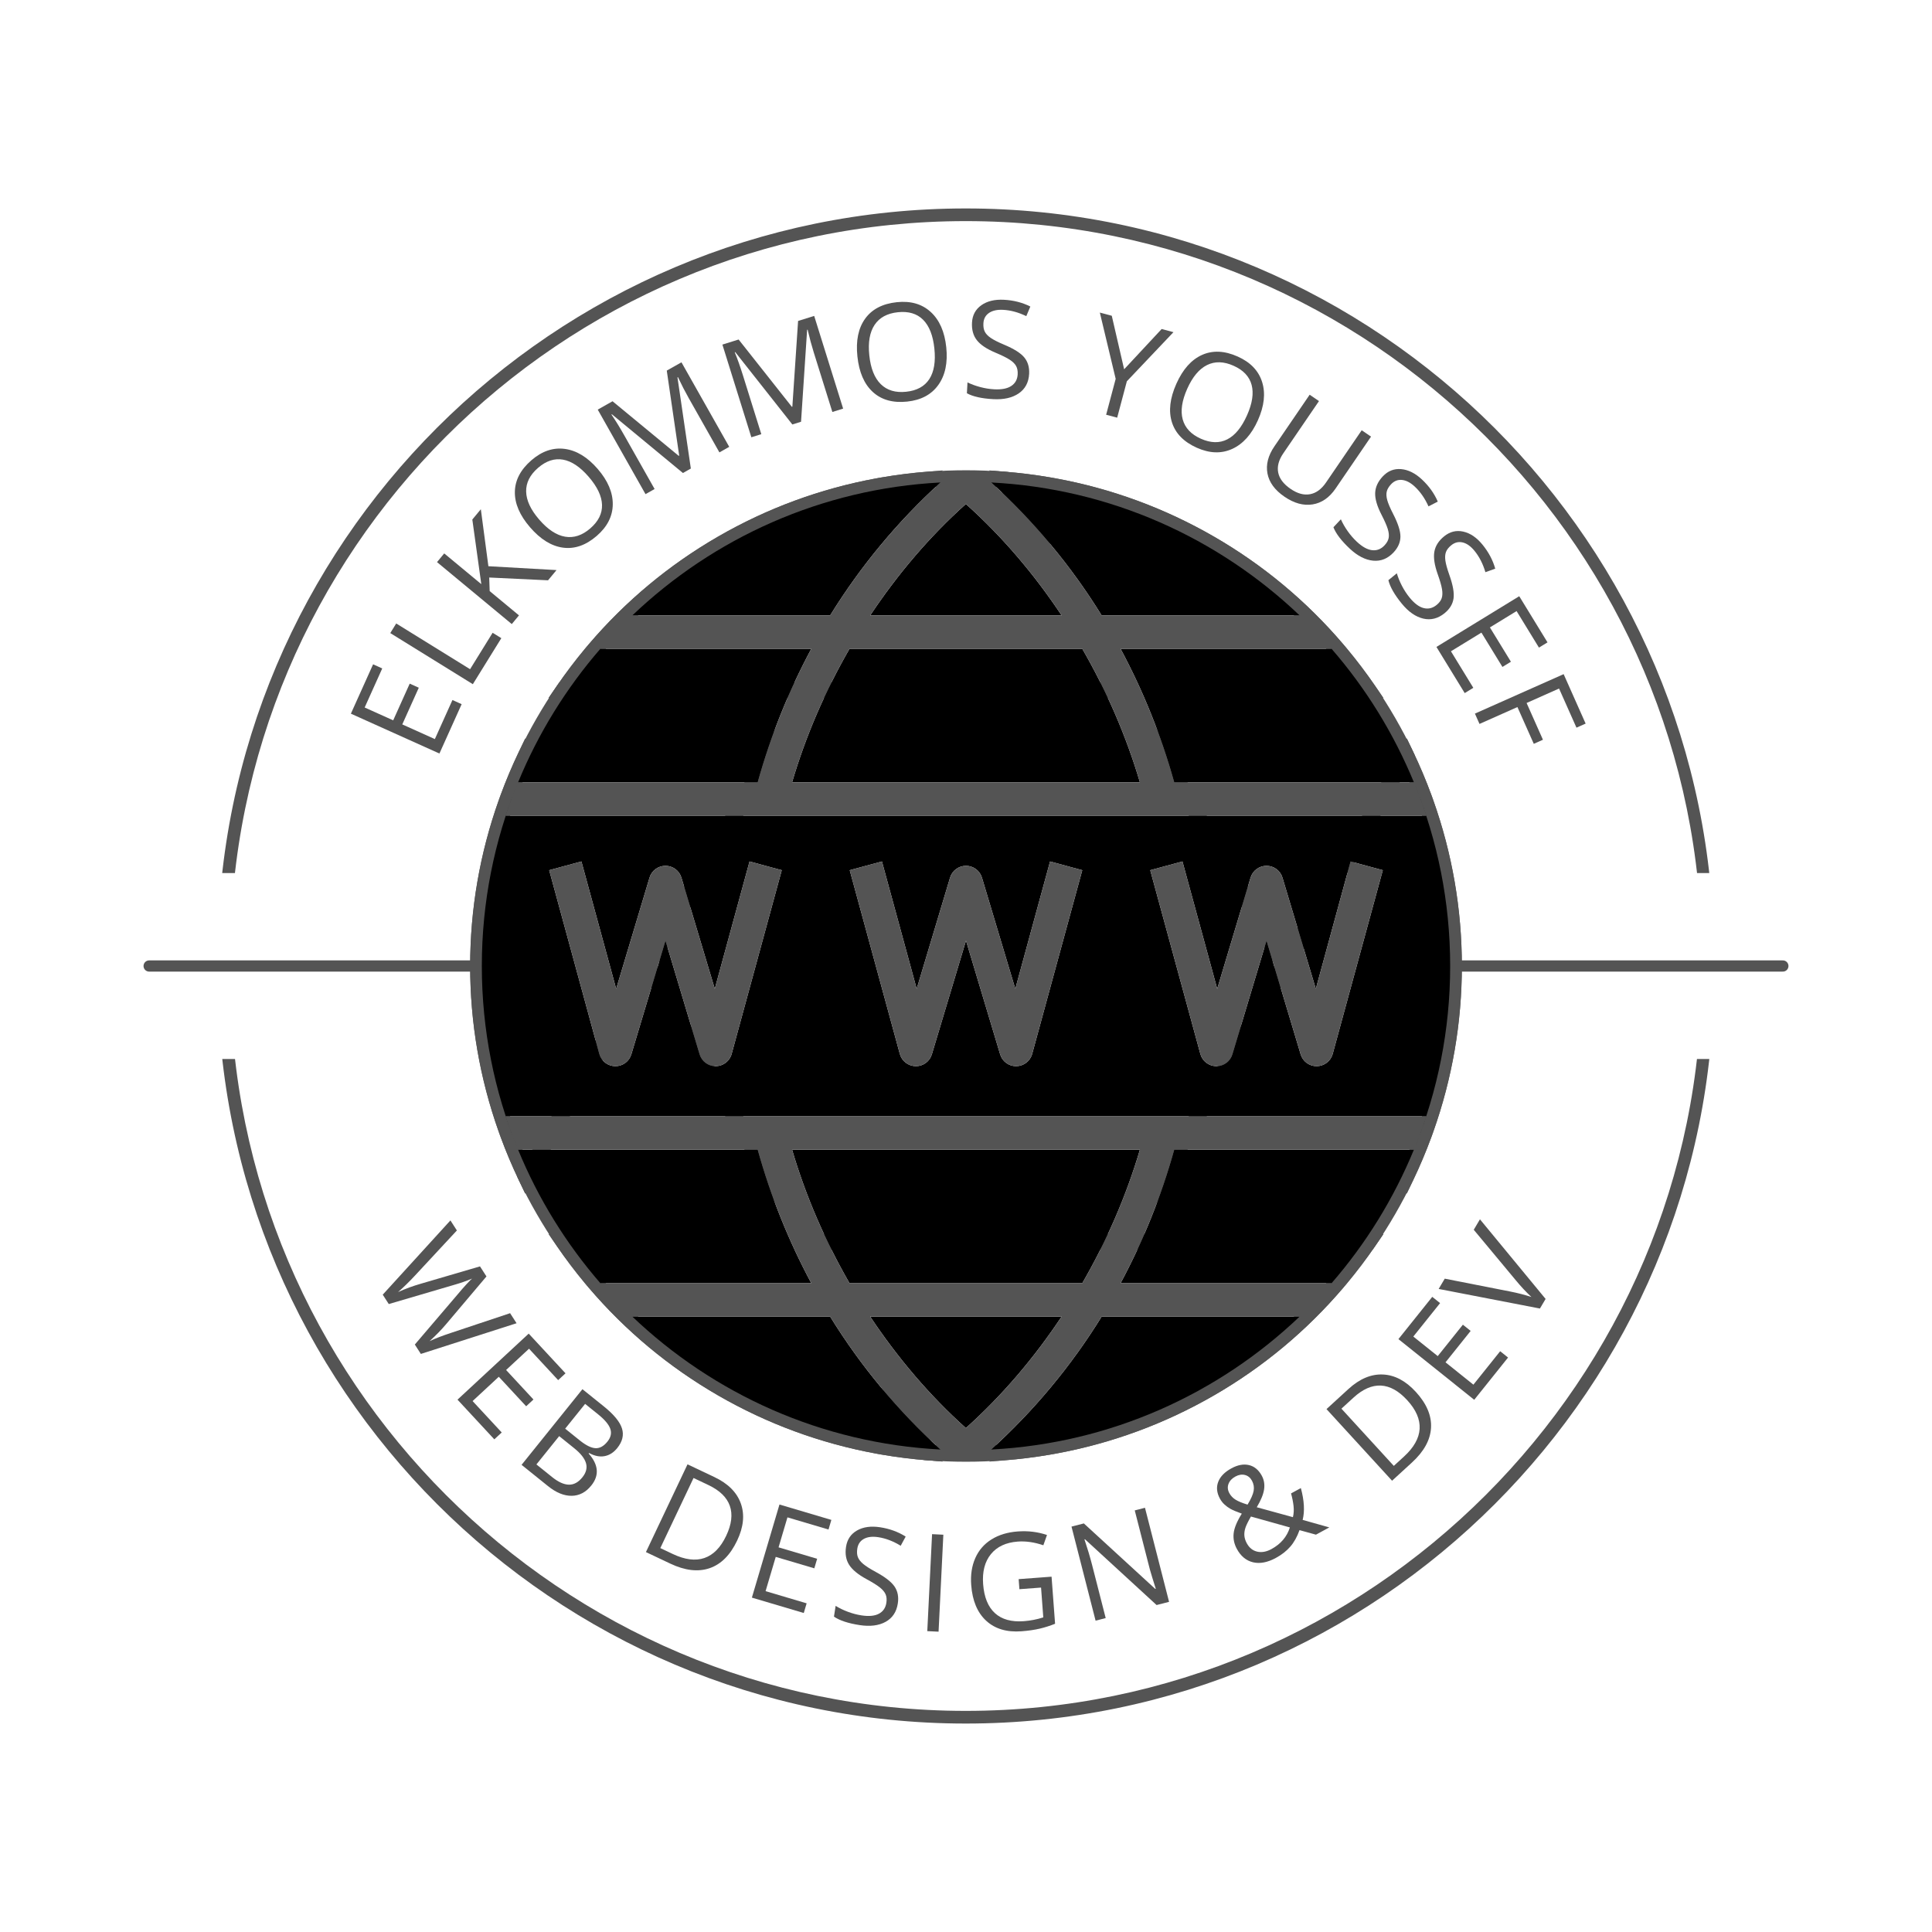 <svg xmlns="http://www.w3.org/2000/svg" xmlns:xlink="http://www.w3.org/1999/xlink" width="5000" zoomAndPan="magnify" viewBox="0 0 3750 3750" height="5000" preserveAspectRatio="xMidYMid meet" version="1.0"><defs><g/><clipPath id="145648525c"><path d="M 2753 1553 L 2837.445 1553 L 2837.445 1875.457 L 2753 1875.457 Z M 2753 1553 " clip-rule="nonzero"/></clipPath><clipPath id="a3103badfb"><path d="M 2753 1874.691 L 2837.445 1874.691 L 2837.445 2197 L 2753 2197 Z M 2753 1874.691 " clip-rule="nonzero"/></clipPath><clipPath id="8558a61f99"><path d="M 1920 2793.129 L 2038.504 2793.129 L 2038.504 2837 L 1920 2837 Z M 1920 2793.129 " clip-rule="nonzero"/></clipPath><clipPath id="17d4a75b57"><path d="M 2157.504 1433.02 L 2837.445 1433.02 L 2837.445 2426 L 2157.504 2426 Z M 2157.504 1433.02 " clip-rule="nonzero"/></clipPath><clipPath id="bef010b67c"><path d="M 1539 2395 L 2685.375 2395 L 2685.375 2837.234 L 1539 2837.234 Z M 1539 2395 " clip-rule="nonzero"/></clipPath><clipPath id="6f3505892e"><path d="M 912.375 1874 L 997 1874 L 997 2197 L 912.375 2197 Z M 912.375 1874 " clip-rule="nonzero"/></clipPath><clipPath id="16fd964c12"><path d="M 1711.258 2793.129 L 1830 2793.129 L 1830 2837 L 1711.258 2837 Z M 1711.258 2793.129 " clip-rule="nonzero"/></clipPath><clipPath id="18d18f290d"><path d="M 912.375 1553 L 997 1553 L 997 1876 L 912.375 1876 Z M 912.375 1553 " clip-rule="nonzero"/></clipPath><clipPath id="193fd40528"><path d="M 912.375 1324 L 1593 1324 L 1593 2317 L 912.375 2317 Z M 912.375 1324 " clip-rule="nonzero"/></clipPath><clipPath id="0a1288686b"><path d="M 1064 912.777 L 2211 912.777 L 2211 1355 L 1064 1355 Z M 1064 912.777 " clip-rule="nonzero"/></clipPath><clipPath id="5aef527138"><path d="M 422.305 2055.543 L 3327 2055.543 L 3327 3345.516 L 422.305 3345.516 Z M 422.305 2055.543 " clip-rule="nonzero"/></clipPath><clipPath id="dfd7f11d45"><path d="M 422.305 404.594 L 3327 404.594 L 3327 1694.594 L 422.305 1694.594 Z M 422.305 404.594 " clip-rule="nonzero"/></clipPath><clipPath id="d9b2cc6651"><path d="M 935.223 1523 L 2814.723 1523 L 2814.723 2227 L 935.223 2227 Z M 935.223 1523 " clip-rule="nonzero"/></clipPath><clipPath id="461ff445e3"><path d="M 981 2166 L 2769 2166 L 2769 2814.723 L 981 2814.723 Z M 981 2166 " clip-rule="nonzero"/></clipPath><clipPath id="b097c94ffc"><path d="M 981 935.223 L 2769 935.223 L 2769 1584 L 981 1584 Z M 981 935.223 " clip-rule="nonzero"/></clipPath></defs><path fill="#545454" d="M 2730.68 2316.73 L 2712.016 2284.449 L 2715.496 2277.18 C 2728.004 2251.105 2739.426 2224.168 2749.43 2197.121 L 2778.062 2207.676 C 2767.703 2235.871 2755.953 2263.766 2743.156 2290.586 L 2730.68 2316.73 " fill-opacity="1" fill-rule="nonzero"/><path fill="#545454" d="M 2780.871 2199.949 L 2752.148 2189.637 L 2752.527 2188.605 C 2752.586 2188.434 2752.645 2188.258 2752.715 2188.082 C 2752.883 2187.594 2753.055 2187.098 2753.23 2186.609 L 2781.992 2196.824 C 2781.809 2197.324 2781.625 2197.836 2781.441 2198.34 C 2781.246 2198.875 2781.062 2199.406 2780.871 2199.949 " fill-opacity="1" fill-rule="nonzero"/><g clip-path="url(#145648525c)"><path fill="#545454" d="M 2837.449 1875.02 L 2806.938 1875.02 C 2806.852 1768.711 2788.785 1663.859 2753.227 1563.387 C 2753.227 1563.375 2753.227 1563.375 2753.215 1563.363 L 2781.969 1553.148 C 2818.859 1656.715 2837.531 1765.004 2837.449 1875.02 " fill-opacity="1" fill-rule="nonzero"/></g><path fill="#545454" d="M 2591.215 1278.824 C 2590.316 1277.746 2589.418 1276.672 2588.523 1275.609 C 2587.695 1274.625 2586.871 1273.645 2586.039 1272.664 L 2609.332 1252.949 C 2610.18 1253.961 2611.035 1254.973 2611.891 1256 C 2612.82 1257.094 2613.75 1258.199 2614.672 1259.305 L 2591.215 1278.824 " fill-opacity="1" fill-rule="nonzero"/><path fill="#545454" d="M 2752.164 1560.426 C 2751.727 1559.223 2751.293 1558.008 2750.855 1556.805 C 2750.387 1555.484 2749.891 1554.168 2749.41 1552.852 L 2778.043 1542.293 C 2778.547 1543.66 2779.039 1545.012 2779.535 1546.375 C 2779.98 1547.625 2780.441 1548.875 2780.887 1550.121 L 2752.164 1560.426 " fill-opacity="1" fill-rule="nonzero"/><path fill="#545454" d="M 2584.008 1270.273 C 2514.781 1189.242 2433 1121.16 2340.965 1067.941 L 2356.227 1041.508 C 2451.531 1096.438 2535.988 1166.746 2607.23 1250.473 L 2584.008 1270.273 " fill-opacity="1" fill-rule="nonzero"/><path fill="#545454" d="M 2044.254 958.641 C 2043.73 958.551 2043.211 958.453 2042.684 958.363 C 2042.508 958.328 2042.332 958.289 2042.164 958.27 L 2041.121 958.082 L 2046.547 928.047 C 2047.078 928.145 2047.602 928.238 2048.129 928.34 C 2048.688 928.438 2049.234 928.539 2049.793 928.637 L 2044.254 958.641 " fill-opacity="1" fill-rule="nonzero"/><path fill="#545454" d="M 2033.254 956.676 C 2004.824 951.809 1975.789 948.234 1946.961 946.039 L 1938.938 945.426 L 1920.262 913.102 L 1949.18 915.371 C 1978.805 917.707 2008.828 921.484 2038.434 926.605 L 2033.254 956.676 " fill-opacity="1" fill-rule="nonzero"/><g clip-path="url(#a3103badfb)"><path fill="#545454" d="M 2781.969 2196.844 L 2753.227 2186.637 C 2788.785 2086.16 2806.852 1981.312 2806.938 1874.996 L 2837.449 1874.996 C 2837.531 1985.004 2818.859 2093.285 2781.969 2196.844 " fill-opacity="1" fill-rule="nonzero"/></g><g clip-path="url(#8558a61f99)"><path fill="#545454" d="M 1920.246 2836.898 L 1938.941 2804.586 L 1946.957 2803.969 C 1975.789 2801.77 2004.812 2798.195 2033.25 2793.328 L 2038.422 2823.395 C 2008.824 2828.52 1978.793 2832.305 1949.18 2834.633 L 1920.246 2836.898 " fill-opacity="1" fill-rule="nonzero"/></g><path fill="#545454" d="M 2753.23 1563.387 C 2753.043 1562.879 2752.863 1562.375 2752.691 1561.871 C 2752.633 1561.711 2752.562 1561.551 2752.516 1561.391 L 2752.148 1560.391 L 2780.879 1550.094 C 2781.062 1550.586 2781.234 1551.078 2781.406 1551.582 C 2781.602 1552.109 2781.785 1552.648 2781.98 1553.176 L 2753.23 1563.387 " fill-opacity="1" fill-rule="nonzero"/><path fill="#545454" d="M 2046.555 2821.965 L 2041.117 2791.938 L 2042.242 2791.73 C 2042.414 2791.699 2042.57 2791.68 2042.73 2791.648 C 2043.242 2791.559 2043.746 2791.457 2044.258 2791.367 L 2049.797 2821.375 C 2049.254 2821.473 2048.719 2821.574 2048.188 2821.672 C 2047.637 2821.762 2047.098 2821.863 2046.555 2821.965 " fill-opacity="1" fill-rule="nonzero"/><path fill="#545454" d="M 2749.418 1552.879 C 2739.414 1525.82 2728.004 1498.895 2715.496 1472.82 L 2712.004 1465.566 L 2730.68 1433.281 L 2743.156 1459.422 C 2755.953 1486.234 2767.691 1514.125 2778.051 1542.324 L 2749.418 1552.879 " fill-opacity="1" fill-rule="nonzero"/><path fill="#545454" d="M 2609.332 2497.051 L 2586.039 2477.336 C 2586.879 2476.336 2587.738 2475.336 2588.586 2474.328 C 2589.461 2473.281 2590.336 2472.23 2591.215 2471.18 L 2614.672 2490.699 C 2613.77 2491.781 2612.859 2492.855 2611.965 2493.934 C 2611.09 2494.98 2610.211 2496.016 2609.332 2497.051 " fill-opacity="1" fill-rule="nonzero"/><path fill="#545454" d="M 2356.219 2708.5 L 2340.953 2682.078 C 2432.996 2628.848 2514.766 2560.773 2584.004 2479.73 L 2607.219 2499.535 C 2535.973 2583.262 2451.535 2653.562 2356.219 2708.5 " fill-opacity="1" fill-rule="nonzero"/><path fill="#545454" d="M 2778.043 2207.707 L 2749.41 2197.152 C 2749.867 2195.91 2750.328 2194.668 2750.785 2193.422 C 2751.246 2192.148 2751.703 2190.883 2752.148 2189.609 L 2780.871 2199.922 C 2780.406 2201.223 2779.934 2202.539 2779.461 2203.844 C 2778.996 2205.133 2778.523 2206.422 2778.043 2207.707 " fill-opacity="1" fill-rule="nonzero"/><g clip-path="url(#17d4a75b57)"><path fill="#545454" d="M 2210.559 2395.148 L 2648.055 2395.148 C 2659.961 2377.426 2671.316 2359.203 2681.91 2340.859 C 2693.828 2320.215 2705.129 2298.797 2715.496 2277.18 C 2728.004 2251.105 2739.422 2224.168 2749.422 2197.121 C 2750.344 2194.648 2751.254 2192.148 2752.148 2189.637 C 2752.516 2188.609 2752.883 2187.605 2753.238 2186.609 C 2788.785 2086.16 2806.863 1981.312 2806.934 1874.996 C 2806.863 1768.695 2788.785 1663.84 2753.215 1563.352 C 2752.871 1562.383 2752.516 1561.402 2752.176 1560.422 C 2751.254 1557.871 2750.344 1555.359 2749.422 1552.844 C 2742.789 1534.906 2735.523 1517.016 2727.73 1499.371 Z M 2664.199 2425.66 L 2157.711 2425.66 L 2730.492 1433.559 L 2743 1459.621 C 2755.934 1486.547 2767.715 1514.355 2778.047 1542.297 C 2779.004 1544.918 2779.961 1547.516 2780.895 1550.113 C 2781.246 1551.105 2781.613 1552.133 2781.98 1553.148 L 2781.98 1553.172 C 2818.707 1656.93 2837.379 1765.203 2837.449 1874.996 C 2837.367 1984.805 2818.707 2093.07 2781.992 2196.812 C 2781.613 2197.875 2781.246 2198.914 2780.871 2199.949 C 2779.953 2202.504 2779.004 2205.094 2778.059 2207.676 C 2767.715 2235.645 2755.934 2263.457 2743 2290.383 C 2732.301 2312.695 2720.633 2334.809 2708.328 2356.117 C 2696.023 2377.426 2682.715 2398.59 2668.742 2419.02 L 2664.199 2425.66 " fill-opacity="1" fill-rule="nonzero"/></g><path fill="#545454" d="M 2049.762 2821.383 L 2044.223 2791.371 C 2149.02 2771.938 2248.871 2735.152 2340.98 2682.059 L 2356.242 2708.484 C 2261.016 2763.559 2157.895 2801.547 2049.762 2821.383 " fill-opacity="1" fill-rule="nonzero"/><path fill="#545454" d="M 2038.391 2823.406 L 2033.219 2793.332 C 2034.578 2793.098 2035.934 2792.859 2037.293 2792.625 C 2038.582 2792.395 2039.863 2792.164 2041.152 2791.93 L 2046.582 2821.953 C 2045.25 2822.199 2043.914 2822.434 2042.578 2822.672 C 2041.184 2822.922 2039.785 2823.168 2038.391 2823.406 " fill-opacity="1" fill-rule="nonzero"/><path fill="#545454" d="M 1142.832 2499.555 C 1142.441 2499.105 1142.055 2498.648 1141.668 2498.191 C 1141.34 2497.805 1141.012 2497.422 1140.684 2497.031 L 1163.969 2477.312 L 1163.988 2477.336 C 1163.992 2477.336 1163.996 2477.344 1164 2477.344 L 1164.652 2478.113 C 1164.746 2478.23 1164.84 2478.332 1164.93 2478.449 C 1165.305 2478.887 1165.672 2479.32 1166.047 2479.754 L 1142.832 2499.555 " fill-opacity="1" fill-rule="nonzero"/><path fill="#545454" d="M 1711.648 2823.406 C 1710.293 2823.176 1708.953 2822.938 1707.602 2822.703 C 1706.215 2822.457 1704.824 2822.207 1703.43 2821.953 L 1708.871 2791.93 C 1710.203 2792.176 1711.547 2792.41 1712.891 2792.648 C 1714.199 2792.883 1715.504 2793.105 1716.816 2793.332 L 1711.648 2823.406 " fill-opacity="1" fill-rule="nonzero"/><path fill="#545454" d="M 1135.391 2490.723 C 1116.152 2467.652 1097.867 2443.535 1081.035 2419.043 L 1064.617 2395.152 L 1101.938 2395.152 L 1106.48 2401.793 C 1122.801 2425.664 1140.418 2449.012 1158.844 2471.211 L 1135.391 2490.723 " fill-opacity="1" fill-rule="nonzero"/><path fill="#545454" d="M 1700.277 2821.383 C 1592.137 2801.547 1489.016 2763.559 1393.781 2708.484 L 1409.039 2682.059 C 1501.16 2735.152 1601.004 2771.938 1705.809 2791.371 L 1700.277 2821.383 " fill-opacity="1" fill-rule="nonzero"/><path fill="#545454" d="M 2614.633 2490.723 L 2591.188 2471.211 C 2609.609 2449.02 2627.23 2425.664 2643.555 2401.797 L 2648.102 2395.152 L 2685.406 2395.152 L 2668.992 2419.043 C 2652.16 2443.535 2633.875 2467.656 2614.633 2490.723 " fill-opacity="1" fill-rule="nonzero"/><path fill="#545454" d="M 2607.203 2499.551 L 2583.977 2479.762 C 2584.312 2479.375 2584.633 2478.992 2584.957 2478.609 C 2585.094 2478.449 2585.227 2478.289 2585.363 2478.137 L 2586.062 2477.316 L 2609.348 2497.031 C 2608.973 2497.465 2608.598 2497.906 2608.223 2498.352 C 2607.891 2498.746 2607.547 2499.152 2607.203 2499.551 " fill-opacity="1" fill-rule="nonzero"/><g clip-path="url(#bef010b67c)"><path fill="#545454" d="M 1811.078 2804.547 C 1832.367 2805.988 1853.836 2806.723 1875.02 2806.723 C 1898.852 2806.723 1923.055 2805.797 1946.961 2803.969 C 1975.789 2801.77 2004.809 2798.195 2033.254 2793.324 C 2035.855 2792.875 2038.496 2792.418 2041.129 2791.938 C 2042.195 2791.75 2043.215 2791.559 2044.258 2791.367 C 2149.02 2771.938 2248.863 2735.152 2340.992 2682.059 C 2432.996 2628.848 2514.77 2560.773 2584.004 2479.73 C 2584.668 2478.953 2585.352 2478.152 2586.039 2477.34 C 2587.777 2475.277 2589.496 2473.23 2591.203 2471.18 C 2603.426 2456.465 2615.301 2441.223 2626.676 2425.664 L 1592.328 2425.664 Z M 1875.02 2837.234 C 1850.41 2837.234 1825.418 2836.281 1800.75 2834.398 L 1792.727 2833.777 L 1539.48 2395.148 L 2685.059 2395.148 L 2668.734 2419.02 C 2651.883 2443.664 2633.688 2467.785 2614.672 2490.699 C 2612.875 2492.844 2611.113 2494.957 2609.316 2497.055 C 2608.633 2497.863 2607.938 2498.695 2607.234 2499.527 C 2535.711 2583.23 2451.285 2653.523 2356.246 2708.484 C 2261.102 2763.324 2158.004 2801.297 2049.785 2821.375 C 2048.684 2821.574 2047.621 2821.773 2046.555 2821.965 C 2043.859 2822.453 2041.148 2822.93 2038.418 2823.395 C 2009.027 2828.422 1979.043 2832.125 1949.281 2834.398 C 1924.609 2836.281 1899.617 2837.234 1875.02 2837.234 " fill-opacity="1" fill-rule="nonzero"/></g><path fill="#545454" d="M 996.797 1563.41 L 968.047 1553.188 C 968.234 1552.652 968.426 1552.125 968.617 1551.586 C 968.797 1551.082 968.98 1550.574 969.16 1550.07 L 997.883 1560.375 L 997.512 1561.41 C 997.457 1561.551 997.406 1561.703 997.352 1561.855 C 997.164 1562.375 996.984 1562.887 996.797 1563.41 " fill-opacity="1" fill-rule="nonzero"/><path fill="#545454" d="M 1000.602 1552.875 L 971.973 1542.324 C 982.336 1514.125 994.078 1486.234 1006.875 1459.414 L 1019.359 1433.254 L 1038.02 1465.562 L 1034.535 1472.824 C 1022.023 1498.887 1010.609 1525.82 1000.602 1552.875 " fill-opacity="1" fill-rule="nonzero"/><path fill="#545454" d="M 1140.703 2497.055 C 1139.816 2496.008 1138.934 2494.957 1138.055 2493.91 C 1137.156 2492.844 1136.262 2491.773 1135.367 2490.699 L 1158.824 2471.188 C 1159.691 2472.227 1160.559 2473.262 1161.434 2474.301 C 1162.281 2475.316 1163.137 2476.328 1163.988 2477.336 L 1140.703 2497.055 " fill-opacity="1" fill-rule="nonzero"/><path fill="#545454" d="M 1703.461 2821.965 C 1702.926 2821.863 1702.391 2821.762 1701.859 2821.672 C 1701.324 2821.574 1700.781 2821.473 1700.238 2821.375 L 1705.785 2791.371 C 1705.793 2791.371 1705.805 2791.371 1705.809 2791.371 C 1705.816 2791.371 1705.816 2791.371 1705.816 2791.371 C 1706.32 2791.465 1706.824 2791.559 1707.328 2791.656 C 1707.512 2791.688 1707.703 2791.715 1707.883 2791.754 L 1708.898 2791.938 L 1703.461 2821.965 " fill-opacity="1" fill-rule="nonzero"/><g clip-path="url(#6f3505892e)"><path fill="#545454" d="M 968.059 2196.863 C 968.055 2196.848 968.051 2196.848 968.051 2196.832 C 931.164 2093.281 912.504 1984.988 912.586 1874.992 L 943.098 1874.992 C 943.176 1981.312 961.246 2086.168 996.812 2186.648 L 968.059 2196.863 " fill-opacity="1" fill-rule="nonzero"/></g><path fill="#545454" d="M 971.988 2207.719 C 971.508 2206.414 971.027 2205.102 970.551 2203.797 C 970.078 2202.492 969.609 2201.195 969.145 2199.891 L 997.863 2189.586 C 997.863 2189.602 997.871 2189.605 997.875 2189.617 C 998.32 2190.859 998.77 2192.102 999.223 2193.348 C 999.684 2194.617 1000.152 2195.895 1000.617 2197.16 L 971.988 2207.719 " fill-opacity="1" fill-rule="nonzero"/><path fill="#545454" d="M 1393.805 2708.492 C 1298.496 2653.562 1214.051 2583.262 1142.809 2499.535 L 1166.027 2479.738 C 1235.254 2560.766 1317.012 2628.84 1409.039 2682.059 C 1409.047 2682.059 1409.055 2682.07 1409.059 2682.07 L 1393.805 2708.492 " fill-opacity="1" fill-rule="nonzero"/><g clip-path="url(#16fd964c12)"><path fill="#545454" d="M 1829.781 2836.898 L 1800.859 2834.633 C 1771.234 2832.305 1741.211 2828.52 1711.613 2823.406 L 1716.785 2793.328 C 1745.215 2798.195 1774.242 2801.77 1803.07 2803.969 L 1811.094 2804.586 L 1829.781 2836.898 " fill-opacity="1" fill-rule="nonzero"/></g><path fill="#545454" d="M 1038.039 2284.406 C 1047.434 2303.559 1057.535 2322.523 1068.125 2340.859 C 1080.039 2361.504 1092.941 2381.996 1106.48 2401.793 C 1122.801 2425.664 1140.418 2449.012 1158.844 2471.211 C 1160.535 2473.23 1162.246 2475.277 1163.973 2477.312 C 1164.672 2478.145 1165.359 2478.953 1166.047 2479.754 C 1235.258 2560.773 1317.027 2628.848 1409.059 2682.07 C 1501.16 2735.152 1601.004 2771.938 1705.809 2791.371 C 1706.816 2791.559 1707.84 2791.75 1708.871 2791.93 C 1711.539 2792.418 1714.176 2792.875 1716.816 2793.332 C 1735.668 2796.559 1754.797 2799.223 1773.961 2801.289 L 1256.789 1905.52 Z M 1829.578 2836.594 L 1800.75 2834.398 C 1770.984 2832.125 1741.008 2828.422 1711.648 2823.406 C 1708.883 2822.93 1706.16 2822.453 1703.43 2821.953 C 1702.398 2821.773 1701.332 2821.574 1700.273 2821.383 C 1592.031 2801.305 1488.926 2763.324 1393.805 2708.492 C 1298.746 2653.523 1214.316 2583.23 1142.832 2499.555 C 1142.102 2498.703 1141.395 2497.871 1140.684 2497.031 C 1138.922 2494.949 1137.152 2492.836 1135.391 2490.723 C 1116.34 2467.785 1098.145 2443.664 1081.293 2419.02 C 1067.324 2398.59 1054 2377.422 1041.699 2356.117 C 1029.398 2334.805 1017.73 2312.688 1007.027 2290.387 L 1003.543 2283.129 L 1256.789 1844.492 L 1829.578 2836.594 " fill-opacity="1" fill-rule="nonzero"/><path fill="#545454" d="M 1019.359 2316.758 L 1006.875 2290.59 C 994.082 2263.785 982.348 2235.902 971.988 2207.719 C 971.984 2207.703 971.98 2207.695 971.977 2207.688 L 1000.605 2197.129 C 1010.613 2224.188 1022.027 2251.113 1034.535 2277.18 L 1038.02 2284.441 L 1019.359 2316.758 " fill-opacity="1" fill-rule="nonzero"/><path fill="#545454" d="M 1166.023 1270.285 L 1142.805 1250.484 C 1214.047 1166.758 1298.5 1096.449 1393.812 1041.508 L 1409.066 1067.941 C 1409.062 1067.941 1409.055 1067.941 1409.047 1067.949 C 1317.016 1121.172 1235.254 1189.242 1166.023 1270.285 " fill-opacity="1" fill-rule="nonzero"/><path fill="#545454" d="M 969.156 2199.922 C 968.977 2199.434 968.801 2198.938 968.625 2198.441 C 968.43 2197.906 968.238 2197.375 968.051 2196.832 L 996.801 2186.625 C 996.984 2187.129 997.164 2187.641 997.348 2188.152 C 997.398 2188.305 997.457 2188.457 997.512 2188.609 L 997.875 2189.617 L 969.156 2199.922 " fill-opacity="1" fill-rule="nonzero"/><path fill="#545454" d="M 1705.77 958.641 L 1700.23 928.637 C 1700.797 928.539 1701.355 928.438 1701.91 928.332 C 1702.438 928.238 1702.953 928.145 1703.48 928.047 L 1708.906 958.082 L 1707.875 958.258 C 1707.707 958.289 1707.539 958.328 1707.371 958.352 C 1706.836 958.453 1706.305 958.551 1705.77 958.641 " fill-opacity="1" fill-rule="nonzero"/><path fill="#545454" d="M 997.871 1560.395 L 969.152 1550.094 C 969.609 1548.812 970.074 1547.535 970.535 1546.262 C 971.016 1544.938 971.496 1543.617 971.984 1542.301 L 1000.617 1552.859 C 1000.145 1554.137 999.676 1555.414 999.207 1556.695 C 998.762 1557.934 998.316 1559.164 997.871 1560.395 " fill-opacity="1" fill-rule="nonzero"/><path fill="#545454" d="M 1158.82 1278.832 L 1135.367 1259.316 C 1136.289 1258.207 1137.215 1257.098 1138.145 1255.988 C 1139 1254.98 1139.855 1253.961 1140.711 1252.949 L 1164 1272.66 C 1163.172 1273.641 1162.352 1274.613 1161.527 1275.598 C 1160.621 1276.676 1159.723 1277.754 1158.82 1278.832 " fill-opacity="1" fill-rule="nonzero"/><path fill="#545454" d="M 1716.781 956.676 L 1711.602 926.605 C 1741.207 921.484 1771.23 917.707 1800.859 915.371 L 1829.77 913.102 L 1811.098 945.426 L 1803.07 946.039 C 1774.242 948.234 1745.211 951.809 1716.781 956.676 " fill-opacity="1" fill-rule="nonzero"/><g clip-path="url(#18d18f290d)"><path fill="#545454" d="M 943.098 1875.02 L 912.586 1875.02 C 912.504 1765.016 931.164 1656.727 968.051 1553.168 L 996.809 1563.375 C 996.805 1563.387 996.801 1563.391 996.797 1563.41 C 961.242 1663.871 943.176 1768.707 943.098 1875.02 " fill-opacity="1" fill-rule="nonzero"/></g><g clip-path="url(#193fd40528)"><path fill="#545454" d="M 1101.977 1354.852 C 1090.082 1372.57 1078.715 1390.801 1068.129 1409.141 C 1056.207 1429.793 1044.906 1451.215 1034.535 1472.82 C 1022.023 1498.895 1010.609 1525.828 1000.602 1552.883 C 999.695 1555.352 998.781 1557.859 997.883 1560.363 C 997.512 1561.395 997.152 1562.395 996.797 1563.398 C 961.246 1663.844 943.176 1768.695 943.098 1875.008 C 943.176 1981.309 961.246 2086.168 996.812 2186.645 C 997.152 2187.605 997.508 2188.598 997.863 2189.582 C 998.777 2192.129 999.695 2194.648 1000.617 2197.156 C 1007.254 2215.098 1014.512 2232.996 1022.305 2250.633 L 1539.48 1354.852 Z M 1019.535 2316.445 L 1007.027 2290.383 C 994.109 2263.461 982.32 2235.648 971.988 2207.715 C 971.023 2205.09 970.074 2202.492 969.145 2199.887 C 968.785 2198.898 968.422 2197.883 968.059 2196.859 C 931.328 2093.078 912.664 1984.801 912.586 1875.008 C 912.664 1765.199 931.324 1656.93 968.043 1553.191 C 968.422 1552.121 968.793 1551.094 969.16 1550.062 C 970.078 1547.5 971.027 1544.91 971.973 1542.332 C 982.32 1514.355 994.109 1486.539 1007.027 1459.625 C 1017.73 1437.32 1029.398 1415.203 1041.699 1393.891 C 1054.004 1372.57 1067.328 1351.41 1081.293 1330.992 L 1085.836 1324.344 L 1592.332 1324.344 L 1019.535 2316.445 " fill-opacity="1" fill-rule="nonzero"/></g><path fill="#545454" d="M 2340.992 1067.949 C 2248.863 1014.859 2149.027 978.082 2044.223 958.645 L 2049.762 928.633 C 2157.895 948.469 2261.016 986.457 2356.234 1041.52 L 2340.992 1067.949 " fill-opacity="1" fill-rule="nonzero"/><path fill="#545454" d="M 2685.406 1354.859 L 2648.102 1354.859 L 2643.555 1348.215 C 2627.23 1324.344 2609.609 1300.992 2591.188 1278.805 L 2614.633 1259.293 C 2633.875 1282.359 2652.16 1306.473 2668.992 1330.965 L 2685.406 1354.859 " fill-opacity="1" fill-rule="nonzero"/><path fill="#545454" d="M 2586.062 1272.695 L 2585.32 1271.816 C 2585.176 1271.664 2585.039 1271.496 2584.906 1271.34 C 2584.605 1270.977 2584.293 1270.613 2583.977 1270.246 L 2607.203 1250.461 C 2607.535 1250.836 2607.848 1251.219 2608.172 1251.594 C 2608.566 1252.062 2608.961 1252.52 2609.348 1252.977 L 2586.062 1272.695 " fill-opacity="1" fill-rule="nonzero"/><path fill="#545454" d="M 1101.934 1354.867 L 1064.621 1354.867 L 1081.035 1330.965 C 1097.863 1306.473 1116.148 1282.359 1135.387 1259.293 L 1158.84 1278.805 C 1140.414 1301.004 1122.797 1324.355 1106.48 1348.215 L 1101.934 1354.867 " fill-opacity="1" fill-rule="nonzero"/><path fill="#545454" d="M 1163.977 1272.699 L 1140.695 1252.973 C 1141.059 1252.535 1141.426 1252.105 1141.789 1251.68 C 1142.137 1251.27 1142.48 1250.863 1142.824 1250.461 L 1166.039 1270.262 C 1165.707 1270.652 1165.375 1271.039 1165.043 1271.441 C 1164.926 1271.578 1164.805 1271.715 1164.691 1271.848 L 1163.977 1272.699 " fill-opacity="1" fill-rule="nonzero"/><path fill="#545454" d="M 1409.047 1067.949 L 1393.793 1041.52 C 1489.023 986.457 1592.133 948.469 1700.262 928.633 L 1705.801 958.645 C 1601.004 978.082 1501.16 1014.859 1409.047 1067.949 " fill-opacity="1" fill-rule="nonzero"/><path fill="#545454" d="M 2041.145 958.078 C 2039.855 957.848 2038.566 957.609 2037.277 957.387 C 2035.926 957.145 2034.57 956.906 2033.219 956.672 L 2038.391 926.605 C 2039.777 926.844 2041.168 927.086 2042.547 927.332 C 2043.891 927.57 2045.234 927.801 2046.582 928.047 L 2041.145 958.078 " fill-opacity="1" fill-rule="nonzero"/><path fill="#545454" d="M 1708.883 958.078 L 1703.453 928.047 C 1704.762 927.812 1706.082 927.582 1707.402 927.344 C 1708.809 927.098 1710.219 926.855 1711.637 926.605 L 1716.809 956.672 C 1715.438 956.918 1714.062 957.152 1712.691 957.398 C 1711.422 957.621 1710.152 957.848 1708.883 958.078 " fill-opacity="1" fill-rule="nonzero"/><path fill="#545454" d="M 1976.066 948.727 L 2493.246 1844.492 L 2711.992 1465.609 C 2702.598 1446.441 2692.496 1427.488 2681.91 1409.148 C 2669.984 1388.504 2657.086 1368.004 2643.551 1348.223 C 2627.227 1324.344 2609.605 1300.988 2591.18 1278.801 C 2589.492 1276.781 2587.785 1274.727 2586.059 1272.699 C 2585.352 1271.859 2584.668 1271.055 2583.98 1270.254 C 2514.77 1189.238 2433.004 1121.164 2340.965 1067.934 C 2248.871 1014.859 2149.035 978.082 2044.227 958.641 C 2043.219 958.453 2042.191 958.262 2041.152 958.074 C 2038.492 957.59 2035.852 957.133 2033.219 956.672 C 2014.371 953.449 1995.238 950.793 1976.066 948.727 Z M 2493.246 1905.52 L 1920.449 913.414 L 1949.281 915.609 C 1979.051 917.887 2009.039 921.582 2038.391 926.609 C 2041.145 927.082 2043.871 927.555 2046.582 928.047 C 2047.621 928.238 2048.691 928.438 2049.766 928.625 C 2158.004 948.703 2261.102 986.684 2356.219 1041.508 C 2451.285 1096.484 2535.723 1166.781 2607.195 1250.461 C 2607.941 1251.312 2608.648 1252.148 2609.344 1252.984 C 2611.102 1255.051 2612.875 1257.164 2614.645 1259.289 C 2633.684 1282.219 2651.883 1306.344 2668.734 1330.992 C 2682.711 1351.418 2696.023 1372.582 2708.332 1393.883 C 2720.633 1415.203 2732.293 1437.32 2743 1459.625 L 2746.492 1466.887 L 2493.246 1905.52 " fill-opacity="1" fill-rule="nonzero"/><g clip-path="url(#0a1288686b)"><path fill="#545454" d="M 1123.359 1324.352 L 2157.707 1324.352 L 1938.949 945.461 C 1917.66 944.02 1896.195 943.289 1875.02 943.289 C 1851.18 943.289 1826.977 944.211 1803.07 946.039 C 1774.242 948.238 1745.211 951.824 1716.781 956.68 C 1714.176 957.137 1711.547 957.598 1708.914 958.07 C 1707.844 958.262 1706.809 958.449 1705.77 958.637 C 1601.004 978.082 1501.16 1014.859 1409.047 1067.941 C 1317.031 1121.164 1235.258 1189.238 1166.023 1270.277 C 1165.359 1271.059 1164.68 1271.859 1164 1272.664 C 1162.25 1274.73 1160.535 1276.781 1158.82 1278.84 C 1146.602 1293.551 1134.73 1308.793 1123.359 1324.352 Z M 2210.555 1354.859 L 1064.973 1354.859 L 1081.293 1331 C 1098.145 1306.348 1116.336 1282.238 1135.367 1259.309 C 1137.156 1257.172 1138.926 1255.047 1140.711 1252.949 C 1141.395 1252.145 1142.102 1251.305 1142.805 1250.48 C 1214.312 1166.785 1298.75 1096.488 1393.793 1041.52 C 1488.934 986.688 1592.031 948.707 1700.238 928.637 C 1701.34 928.438 1702.41 928.238 1703.48 928.047 C 1706.168 927.562 1708.883 927.078 1711.598 926.605 C 1740.996 921.59 1770.977 917.895 1800.75 915.613 C 1825.418 913.738 1850.406 912.781 1875.02 912.781 C 1899.617 912.781 1924.605 913.738 1949.281 915.613 L 1957.305 916.227 L 2210.555 1354.859 " fill-opacity="1" fill-rule="nonzero"/></g><g clip-path="url(#5aef527138)"><path fill="#545454" d="M 1874.504 3345.398 C 1074.172 3345.398 422.305 2693.531 422.305 1892.215 C 422.305 1090.898 1074.172 440.016 1874.504 440.016 C 2674.836 440.016 3326.703 1091.883 3326.703 1892.215 C 3327.688 2693.531 2675.82 3345.398 1874.504 3345.398 Z M 1874.504 464.594 C 1086.953 464.594 446.887 1104.664 446.887 1892.215 C 446.887 2679.766 1087.938 3320.816 1874.504 3320.816 C 2661.07 3320.816 3303.105 2679.766 3303.105 1892.215 C 3303.105 1104.664 2662.055 464.594 1874.504 464.594 Z M 1874.504 464.594 " fill-opacity="1" fill-rule="nonzero"/></g><path stroke-linecap="round" transform="matrix(0.75, -0, 0, 0.75, 278.608, 1864.125)" fill="none" stroke-linejoin="miter" d="M 14.502 14.5 L 860.986 14.5 " stroke="#545454" stroke-width="29" stroke-opacity="1" stroke-miterlimit="4"/><path stroke-linecap="round" transform="matrix(0.75, 0, -0, 0.75, 2814.776, 1864.125)" fill="none" stroke-linejoin="miter" d="M 14.502 14.5 L 860.987 14.5 " stroke="#545454" stroke-width="29" stroke-opacity="1" stroke-miterlimit="4"/><g clip-path="url(#dfd7f11d45)"><path fill="#545454" d="M 1874.504 3309.977 C 1074.172 3309.977 422.305 2658.109 422.305 1856.793 C 422.305 1055.48 1074.172 404.594 1874.504 404.594 C 2674.836 404.594 3326.703 1056.461 3326.703 1856.793 C 3327.688 2658.109 2675.82 3309.977 1874.504 3309.977 Z M 1874.504 429.176 C 1086.953 429.176 446.887 1069.246 446.887 1856.793 C 446.887 2644.344 1087.938 3285.398 1874.504 3285.398 C 2661.07 3285.398 3303.105 2644.344 3303.105 1856.793 C 3303.105 1069.246 2662.055 429.176 1874.504 429.176 Z M 1874.504 429.176 " fill-opacity="1" fill-rule="nonzero"/></g><g fill="#545454" fill-opacity="1"><g transform="translate(713.875, 2467.849)"><g><path d="M 103 160.109 L 91.297 141.906 L 176.859 41.656 C 180.566 37.102 185.395 31.586 191.344 25.109 C 197.301 18.629 200.977 14.891 202.375 13.891 C 191.82 18.441 179.754 22.633 166.172 26.469 L 40.734 63.312 L 29.016 45.094 L 160.391 -99.031 L 172.938 -79.531 L 91.156 8.5 C 79.656 20.801 68.848 31.328 58.734 40.078 C 73.223 33.516 88.02 28.086 103.125 23.797 L 217.781 -9.812 L 230.344 9.703 L 152.266 102.062 C 143.297 112.738 132.535 123.805 119.984 135.266 C 131.117 130.035 145.289 124.594 162.5 118.938 L 276.219 81.031 L 288.781 100.531 Z M 103 160.109 "/></g></g></g><g fill="#545454" fill-opacity="1"><g transform="translate(870.407, 2697.718)"><g><path d="M 89.062 96.031 L 17.609 19 L 155.797 -109.156 L 227.25 -32.125 L 212.969 -18.891 L 156.438 -79.859 L 111.922 -38.562 L 165.031 18.703 L 150.859 31.844 L 97.75 -25.422 L 46.891 21.734 L 103.422 82.703 Z M 89.062 96.031 "/></g></g></g><g fill="#545454" fill-opacity="1"><g transform="translate(992.19, 2827.024)"><g><path d="M 138.312 -130.609 L 179.797 -97.234 C 199.273 -81.555 211.023 -67.301 215.047 -54.469 C 219.066 -41.645 216.016 -28.941 205.891 -16.359 C 198.891 -7.66 190.688 -2.43 181.281 -0.672 C 171.875 1.086 161.844 -0.938 151.188 -6.75 L 150.375 -5.75 C 169.602 16.008 171.328 36.695 155.547 56.312 C 144.992 69.438 132.316 76.109 117.516 76.328 C 102.711 76.555 87.348 70.266 71.422 57.453 L 20.188 16.234 Z M 104.812 -53.984 L 132.938 -31.359 C 144.988 -21.672 155.176 -16.586 163.5 -16.109 C 171.832 -15.641 179.609 -19.895 186.828 -28.875 C 193.461 -37.113 195.301 -45.426 192.344 -53.812 C 189.383 -62.195 181.477 -71.562 168.625 -81.906 L 143.516 -102.094 Z M 93.172 -39.516 L 48.984 15.422 L 79.609 40.062 C 91.461 49.594 102.234 54.473 111.922 54.703 C 121.609 54.941 130.379 50.176 138.234 40.406 C 145.566 31.301 147.891 22.141 145.203 12.922 C 142.516 3.703 134.914 -5.938 122.406 -16 Z M 93.172 -39.516 "/></g></g></g><g fill="#545454" fill-opacity="1"><g transform="translate(1149.426, 2947.822)"><g/></g></g><g fill="#545454" fill-opacity="1"><g transform="translate(1230.34, 3001.476)"><g><path d="M 200.469 -11.266 C 187.145 16.836 169.332 34.711 147.031 42.359 C 124.727 50.004 99.25 47.035 70.594 33.453 L 23.406 11.094 L 104.125 -159.219 L 156.312 -134.484 C 182.801 -121.93 199.898 -104.836 207.609 -83.203 C 215.328 -61.566 212.945 -37.586 200.469 -11.266 Z M 179.188 -20.5 C 189.707 -42.707 192.062 -62.082 186.25 -78.625 C 180.445 -95.176 166.562 -108.656 144.594 -119.062 L 115.812 -132.703 L 51.328 3.359 L 75.438 14.781 C 99.051 25.977 119.551 28.582 136.938 22.594 C 154.32 16.613 168.406 2.25 179.188 -20.5 Z M 179.188 -20.5 "/></g></g></g><g fill="#545454" fill-opacity="1"><g transform="translate(1434.554, 3093.607)"><g><path d="M 125.562 37.219 L 24.844 7.359 L 78.391 -173.344 L 179.109 -143.484 L 173.578 -124.812 L 93.875 -148.438 L 76.625 -90.219 L 151.516 -68.031 L 146.031 -49.5 L 71.141 -71.688 L 51.422 -5.188 L 131.125 18.438 Z M 125.562 37.219 "/></g></g></g><g fill="#545454" fill-opacity="1"><g transform="translate(1604.278, 3141.758)"><g><path d="M 138.359 -29.328 C 135.828 -12.941 127.91 -1.082 114.609 6.25 C 101.305 13.582 84.461 15.672 64.078 12.516 C 41.992 9.098 25.445 3.629 14.438 -3.891 L 17.672 -24.797 C 24.805 -20.379 32.727 -16.539 41.438 -13.281 C 50.156 -10.02 58.93 -7.703 67.766 -6.328 C 82.211 -4.098 93.508 -5.16 101.656 -9.516 C 109.801 -13.867 114.629 -20.926 116.141 -30.688 C 117.141 -37.133 116.66 -42.617 114.703 -47.141 C 112.754 -51.672 109.016 -56.145 103.484 -60.562 C 97.953 -64.977 89.32 -70.359 77.594 -76.703 C 61.227 -85.578 49.988 -94.832 43.875 -104.469 C 37.758 -114.113 35.758 -125.773 37.875 -139.453 C 40.094 -153.797 47.25 -164.379 59.344 -171.203 C 71.445 -178.035 86.375 -180.082 104.125 -177.344 C 122.645 -174.477 139.145 -168.445 153.625 -159.25 L 143.953 -141.438 C 129.586 -150.27 115.141 -155.812 100.609 -158.062 C 89.141 -159.832 79.797 -158.754 72.578 -154.828 C 65.367 -150.898 61.086 -144.562 59.734 -135.812 C 58.734 -129.352 59.102 -123.879 60.844 -119.391 C 62.594 -114.91 66.023 -110.516 71.141 -106.203 C 76.266 -101.891 84.32 -96.742 95.312 -90.766 C 113.758 -80.797 126.039 -71.25 132.156 -62.125 C 138.27 -53.008 140.336 -42.078 138.359 -29.328 Z M 138.359 -29.328 "/></g></g></g><g fill="#545454" fill-opacity="1"><g transform="translate(1773.982, 3164.735)"><g><path d="M 25.875 1.281 L 35.156 -186.953 L 57.047 -185.875 L 47.766 2.359 Z M 25.875 1.281 "/></g></g></g><g fill="#545454" fill-opacity="1"><g transform="translate(1876.06, 3171.67)"><g><path d="M 101.141 -106.578 L 165.016 -111.344 L 171.844 -19.953 C 162.145 -16.047 152.211 -12.891 142.047 -10.484 C 131.879 -8.086 120.031 -6.379 106.5 -5.359 C 78.051 -3.234 55.266 -10.039 38.141 -25.781 C 21.016 -41.531 11.316 -64.66 9.047 -95.172 C 7.578 -114.711 10.211 -132.125 16.953 -147.406 C 23.703 -162.688 34.156 -174.754 48.312 -183.609 C 62.477 -192.473 79.461 -197.645 99.266 -199.125 C 119.305 -200.625 138.266 -198.332 156.141 -192.25 L 149.078 -172.328 C 131.586 -178.266 115 -180.645 99.312 -179.469 C 76.426 -177.758 59.062 -169.613 47.219 -155.031 C 35.383 -140.445 30.375 -121.07 32.188 -96.906 C 34.082 -71.539 41.711 -52.758 55.078 -40.562 C 68.441 -28.375 87.125 -23.176 111.125 -24.969 C 124.145 -25.945 136.754 -28.398 148.953 -32.328 L 144.625 -90.188 L 102.594 -87.047 Z M 101.141 -106.578 "/></g></g></g><g fill="#545454" fill-opacity="1"><g transform="translate(2101.435, 3152.117)"><g><path d="M 167.719 -42.953 L 143.484 -36.75 L 4.484 -164.422 L 3.484 -164.172 C 9.422 -146.523 14.305 -130.211 18.141 -115.234 L 44.719 -11.453 L 25.094 -6.422 L -21.656 -189 L 2.328 -195.141 L 140.938 -68.031 L 141.938 -68.281 C 141.188 -70.488 138.957 -77.613 135.25 -89.656 C 131.551 -101.707 129.113 -110.375 127.938 -115.656 L 101.109 -220.438 L 120.969 -225.531 Z M 167.719 -42.953 "/></g></g></g><g fill="#545454" fill-opacity="1"><g transform="translate(2320.204, 3090.069)"><g/></g></g><g fill="#545454" fill-opacity="1"><g transform="translate(2411.274, 3056.389)"><g><path d="M -25.109 -158.141 C -22.285 -152.922 -18.227 -148.688 -12.938 -145.438 C -7.656 -142.188 0.066 -139.02 10.234 -135.938 C 16.91 -146.895 20.852 -155.805 22.062 -162.672 C 23.27 -169.547 22.172 -176.117 18.766 -182.391 C 15.609 -188.211 11.086 -191.895 5.203 -193.438 C -0.672 -194.988 -6.852 -194.004 -13.344 -190.484 C -20.07 -186.828 -24.547 -182.051 -26.766 -176.156 C -28.984 -170.258 -28.43 -164.254 -25.109 -158.141 Z M 56.516 -49.594 C 74.723 -59.477 86.672 -73.5 92.359 -91.656 L 16.781 -112.812 C 11.188 -103.125 7.562 -95.656 5.906 -90.406 C 4.258 -85.164 3.648 -80.164 4.078 -75.406 C 4.516 -70.656 6.062 -65.828 8.719 -60.922 C 13.52 -52.086 20.25 -46.672 28.906 -44.672 C 37.57 -42.672 46.773 -44.312 56.516 -49.594 Z M -10.516 -49.891 C -15.836 -59.703 -17.922 -69.805 -16.766 -80.203 C -15.617 -90.609 -10.344 -103.352 -0.938 -118.438 C -11.25 -122.133 -18.562 -125.207 -22.875 -127.656 C -27.188 -130.102 -31.109 -132.957 -34.641 -136.219 C -38.172 -139.488 -41.102 -143.281 -43.438 -147.594 C -49.582 -158.914 -50.676 -169.758 -46.719 -180.125 C -42.77 -190.488 -34.191 -199.254 -20.984 -206.422 C -8.742 -213.066 2.594 -215.145 13.031 -212.656 C 23.477 -210.164 31.758 -203.289 37.875 -192.031 C 42.258 -183.945 43.738 -175.094 42.312 -165.469 C 40.895 -155.844 36.16 -144.301 28.109 -130.844 L 98.281 -111.578 C 99.969 -118.555 100.363 -125.883 99.469 -133.562 C 98.582 -141.25 96.977 -149.297 94.656 -157.703 L 113.688 -168.031 C 120.27 -143.656 121.426 -123.07 117.156 -106.281 L 168.922 -91.703 L 142.984 -77.609 L 111.062 -86.406 C 106.5 -73.562 100.551 -62.898 93.219 -54.422 C 85.895 -45.941 76.566 -38.629 65.234 -32.484 C 49.004 -23.672 34.238 -20.836 20.938 -23.984 C 7.633 -27.129 -2.848 -35.766 -10.516 -49.891 Z M -10.516 -49.891 "/></g></g></g><g fill="#545454" fill-opacity="1"><g transform="translate(2602.662, 2946.235)"><g/></g></g><g fill="#545454" fill-opacity="1"><g transform="translate(2682.883, 2891.551)"><g><path d="M 65.234 -189.906 C 86.234 -166.957 96.062 -143.711 94.719 -120.172 C 93.383 -96.629 81.02 -74.156 57.625 -52.75 L 19.109 -17.484 L -108.141 -156.5 L -65.547 -195.5 C -43.922 -215.289 -21.633 -224.676 1.312 -223.656 C 24.258 -222.645 45.566 -211.395 65.234 -189.906 Z M 48.641 -173.656 C 32.055 -191.781 15.008 -201.281 -2.5 -202.156 C -20.02 -203.031 -37.75 -195.258 -55.688 -178.844 L -79.172 -157.344 L 22.484 -46.281 L 42.172 -64.297 C 61.441 -81.93 71.586 -99.926 72.609 -118.281 C 73.629 -136.633 65.641 -155.094 48.641 -173.656 Z M 48.641 -173.656 "/></g></g></g><g fill="#545454" fill-opacity="1"><g transform="translate(2845.273, 2737.21)"><g><path d="M 81.844 -102.234 L 16.188 -20.219 L -130.938 -138 L -65.281 -220.016 L -50.078 -207.859 L -102.031 -142.969 L -54.641 -105.016 L -5.828 -165.984 L 9.266 -153.906 L -39.547 -92.938 L 14.594 -49.594 L 66.547 -114.484 Z M 81.844 -102.234 "/></g></g></g><g fill="#545454" fill-opacity="1"><g transform="translate(2954.511, 2597.964)"><g><path d="M -93.969 -211 L -81.938 -231.297 L 45.5 -76.719 L 34.453 -58.094 L -162.094 -96.141 L -150.25 -116.094 L -23.266 -91.141 C -8.68 -88.273 5.047 -84.727 17.922 -80.5 C 7.523 -90.258 -2.348 -100.816 -11.703 -112.172 Z M -93.969 -211 "/></g></g></g><g fill="#545454" fill-opacity="1"><g transform="translate(842.292, 1486.213)"><g><path d="M 53.75 -119.422 L 10.625 -23.625 L -161.234 -100.984 L -118.109 -196.781 L -100.359 -188.781 L -134.484 -112.969 L -79.109 -88.047 L -47.047 -159.281 L -29.422 -151.359 L -61.484 -80.125 L 1.766 -51.656 L 35.891 -127.469 Z M 53.75 -119.422 "/></g></g></g><g fill="#545454" fill-opacity="1"><g transform="translate(904.135, 1350.037)"><g><path d="M 13.641 -22.031 L -146.609 -121.234 L -135.078 -139.875 L 8.281 -51.125 L 52.047 -121.812 L 68.938 -111.359 Z M 13.641 -22.031 "/></g></g></g><g fill="#545454" fill-opacity="1"><g transform="translate(976.821, 1231.275)"><g><path d="M 103.391 -124.75 L 86.938 -104.906 L -27.25 -110.312 L -26.344 -83.953 L 30.516 -36.828 L 16.531 -19.953 L -128.578 -140.219 L -114.594 -157.094 L -42.625 -97.453 L -60.047 -222.891 L -43.516 -242.844 L -28.859 -132.25 Z M 103.391 -124.75 "/></g></g></g><g fill="#545454" fill-opacity="1"><g transform="translate(1078.546, 1105.637)"><g><path d="M 81.641 -195.375 C 101.359 -172.551 111.086 -149.613 110.828 -126.562 C 110.578 -103.52 100.176 -83.125 79.625 -65.375 C 58.625 -47.227 36.863 -39.645 14.344 -42.625 C -8.164 -45.613 -29.531 -58.816 -49.75 -82.234 C -69.801 -105.453 -79.617 -128.391 -79.203 -151.047 C -78.797 -173.711 -68.055 -194.148 -46.984 -212.359 C -26.504 -230.047 -4.891 -237.359 17.859 -234.297 C 40.609 -231.242 61.867 -218.27 81.641 -195.375 Z M -32.016 -97.203 C -15.328 -77.891 1.438 -66.797 18.281 -63.922 C 35.133 -61.047 51.395 -66.375 67.062 -79.906 C 82.875 -93.562 90.516 -108.848 89.984 -125.766 C 89.453 -142.68 80.816 -160.828 64.078 -180.203 C 47.504 -199.391 30.914 -210.473 14.312 -213.453 C -2.281 -216.43 -18.445 -211.125 -34.188 -197.531 C -49.988 -183.883 -57.691 -168.516 -57.297 -151.422 C -56.898 -134.336 -48.473 -116.266 -32.016 -97.203 Z M -32.016 -97.203 "/></g></g></g><g fill="#545454" fill-opacity="1"><g transform="translate(1230.389, 971.891)"><g><path d="M 95.172 -53.781 L -42.703 -167.766 L -43.594 -167.25 C -36.031 -156.332 -27.766 -142.941 -18.797 -127.078 L 40.188 -22.703 L 22.547 -12.75 L -70.188 -176.828 L -41.453 -193.062 L 87.016 -87.078 L 87.906 -87.594 L 63.812 -252.547 L 92.312 -268.656 L 185.047 -104.578 L 165.984 -93.797 L 106.234 -199.516 C 99.391 -211.629 92.469 -225.094 85.469 -239.906 L 84.562 -239.406 L 110.531 -62.469 Z M 95.172 -53.781 "/></g></g></g><g fill="#545454" fill-opacity="1"><g transform="translate(1433.619, 856.468)"><g><path d="M 104.344 -32.578 L -6.484 -173 L -7.469 -172.688 C -2.375 -160.426 2.891 -145.598 8.328 -128.203 L 44.062 -13.766 L 24.734 -7.719 L -31.453 -187.625 L 0.047 -197.469 L 103.359 -66.859 L 104.344 -67.156 L 115.469 -233.516 L 146.703 -243.266 L 202.891 -63.359 L 181.984 -56.828 L 145.781 -172.75 C 141.633 -186.031 137.703 -200.648 133.984 -216.609 L 133 -216.297 L 121.203 -37.844 Z M 104.344 -32.578 "/></g></g></g><g fill="#545454" fill-opacity="1"><g transform="translate(1658.083, 787.695)"><g><path d="M 178.594 -113.766 C 181.75 -83.773 176.641 -59.391 163.266 -40.609 C 149.898 -21.836 129.711 -11.035 102.703 -8.203 C 75.086 -5.297 52.895 -11.492 36.125 -26.797 C 19.352 -42.109 9.352 -65.148 6.125 -95.922 C 2.914 -126.43 7.945 -150.867 21.219 -169.234 C 34.5 -187.609 54.988 -198.25 82.688 -201.156 C 109.613 -203.988 131.539 -197.648 148.469 -182.141 C 165.395 -166.641 175.438 -143.848 178.594 -113.766 Z M 29.219 -98.078 C 31.883 -72.691 39.316 -54.004 51.516 -42.016 C 63.711 -30.035 80.109 -25.129 100.703 -27.297 C 121.473 -29.473 136.469 -37.656 145.688 -51.844 C 154.914 -66.039 158.191 -85.875 155.516 -111.344 C 152.867 -136.562 145.582 -155.129 133.656 -167.047 C 121.727 -178.973 105.422 -183.848 84.734 -181.672 C 63.973 -179.492 48.875 -171.281 39.438 -157.031 C 30 -142.781 26.594 -123.129 29.219 -98.078 Z M 29.219 -98.078 "/></g></g></g><g fill="#545454" fill-opacity="1"><g transform="translate(1862.752, 768.626)"><g><path d="M 134.797 -42.859 C 133.891 -26.305 127.176 -13.723 114.656 -5.109 C 102.145 3.504 85.594 7.25 65 6.125 C 42.688 4.914 25.68 1.109 13.984 -5.297 L 15.141 -26.406 C 22.68 -22.727 30.945 -19.695 39.938 -17.312 C 48.926 -14.926 57.883 -13.488 66.812 -13 C 81.406 -12.207 92.539 -14.379 100.219 -19.516 C 107.895 -24.648 112.004 -32.145 112.547 -42 C 112.898 -48.52 111.879 -53.938 109.484 -58.25 C 107.086 -62.562 102.922 -66.641 96.984 -70.484 C 91.047 -74.336 81.938 -78.844 69.656 -84 C 52.477 -91.207 40.367 -99.305 33.328 -108.297 C 26.285 -117.285 23.145 -128.691 23.906 -142.516 C 24.688 -157.016 30.758 -168.258 42.125 -176.25 C 53.5 -184.238 68.156 -187.742 86.094 -186.766 C 104.801 -185.742 121.816 -181.375 137.141 -173.656 L 129.281 -154.969 C 114.113 -162.344 99.191 -166.43 84.516 -167.234 C 72.922 -167.859 63.727 -165.859 56.938 -161.234 C 50.145 -156.617 46.508 -149.891 46.031 -141.047 C 45.664 -134.523 46.57 -129.113 48.75 -124.812 C 50.938 -120.52 54.789 -116.484 60.312 -112.703 C 65.832 -108.922 74.348 -104.602 85.859 -99.75 C 105.211 -91.645 118.379 -83.352 125.359 -74.875 C 132.348 -66.406 135.492 -55.734 134.797 -42.859 Z M 134.797 -42.859 "/></g></g></g><g fill="#545454" fill-opacity="1"><g transform="translate(2012.806, 779.043)"><g/></g></g><g fill="#545454" fill-opacity="1"><g transform="translate(2086.341, 788.869)"><g><path d="M 95.594 -72.078 L 168.406 -150.234 L 191.328 -144.141 L 100.875 -48.812 L 82.094 21.828 L 60.672 16.141 L 79.188 -53.5 L 48.438 -182.141 L 71.609 -175.984 Z M 95.594 -72.078 "/></g></g></g><g fill="#545454" fill-opacity="1"><g transform="translate(2230.012, 824.686)"><g><path d="M 211.562 -8.953 C 199.258 18.578 182.617 37.117 161.641 46.672 C 140.66 56.223 117.773 55.457 92.984 44.375 C 67.641 33.051 51.539 16.566 44.688 -5.078 C 37.844 -26.734 40.734 -51.68 53.359 -79.922 C 65.879 -107.93 82.488 -126.562 103.188 -135.812 C 123.883 -145.062 146.941 -144.004 172.359 -132.641 C 197.078 -121.598 212.875 -105.125 219.75 -83.219 C 226.633 -61.32 223.906 -36.566 211.562 -8.953 Z M 74.438 -70.219 C 64.031 -46.914 61.098 -27.023 65.641 -10.547 C 70.18 5.93 81.906 18.395 100.812 26.844 C 119.883 35.363 136.969 35.789 152.062 28.125 C 167.156 20.469 179.926 4.953 190.375 -18.422 C 200.719 -41.566 203.719 -61.285 199.375 -77.578 C 195.031 -93.867 183.363 -106.258 164.375 -114.75 C 145.312 -123.27 128.125 -123.723 112.812 -116.109 C 97.508 -108.504 84.719 -93.207 74.438 -70.219 Z M 74.438 -70.219 "/></g></g></g><g fill="#545454" fill-opacity="1"><g transform="translate(2415.949, 908.266)"><g><path d="M 245.203 -60.781 L 176.438 39.922 C 164.32 57.66 149.441 67.945 131.797 70.781 C 114.148 73.613 95.957 68.633 77.219 55.844 C 58.477 43.051 47.473 28.047 44.203 10.828 C 40.93 -6.391 45.398 -23.941 57.609 -41.828 L 126.094 -142.109 L 144.172 -129.766 L 74.812 -28.203 C 65.945 -15.211 62.688 -2.816 65.031 8.984 C 67.383 20.785 75.445 31.383 89.219 40.781 C 102.352 49.75 114.852 53.16 126.719 51.016 C 138.594 48.867 148.988 41.266 157.906 28.203 L 227.109 -73.141 Z M 245.203 -60.781 "/></g></g></g><g fill="#545454" fill-opacity="1"><g transform="translate(2574.049, 1018.47)"><g><path d="M 130.812 53.812 C 119.469 65.914 106.234 71.238 91.109 69.781 C 75.984 68.332 60.895 60.562 45.844 46.469 C 29.539 31.195 18.969 17.348 14.125 4.922 L 28.578 -10.516 C 31.973 -2.848 36.348 4.785 41.703 12.391 C 47.066 20.004 53.008 26.863 59.531 32.969 C 70.195 42.957 80.125 48.453 89.312 49.453 C 98.5 50.461 106.469 47.363 113.219 40.156 C 117.688 35.395 120.391 30.594 121.328 25.75 C 122.266 20.914 121.691 15.113 119.609 8.344 C 117.535 1.582 113.445 -7.723 107.344 -19.578 C 98.82 -36.129 94.754 -50.109 95.141 -61.516 C 95.523 -72.93 100.453 -83.691 109.922 -93.797 C 119.848 -104.398 131.734 -109.102 145.578 -107.906 C 159.422 -106.719 172.898 -99.988 186.016 -87.719 C 199.691 -74.906 209.91 -60.617 216.672 -44.859 L 198.656 -35.594 C 191.758 -51 182.945 -63.727 172.219 -73.781 C 163.75 -81.707 155.426 -86.082 147.25 -86.906 C 139.082 -87.727 131.973 -84.91 125.922 -78.453 C 121.461 -73.68 118.688 -68.953 117.594 -64.266 C 116.5 -59.578 116.848 -54.008 118.641 -47.562 C 120.441 -41.125 124.191 -32.336 129.891 -21.203 C 139.504 -2.566 144.266 12.238 144.172 23.219 C 144.078 34.195 139.625 44.395 130.812 53.812 Z M 130.812 53.812 "/></g></g></g><g fill="#545454" fill-opacity="1"><g transform="translate(2681.525, 1119.362)"><g><path d="M 122.469 70.797 C 109.613 81.273 95.785 84.785 80.984 81.328 C 66.191 77.867 52.273 68.148 39.234 52.172 C 25.109 34.859 16.477 19.723 13.344 6.766 L 29.719 -6.594 C 32.07 1.457 35.395 9.609 39.688 17.859 C 43.977 26.109 48.945 33.695 54.594 40.625 C 63.832 51.945 72.938 58.719 81.906 60.938 C 90.883 63.164 99.195 61.16 106.844 54.922 C 111.906 50.797 115.223 46.395 116.797 41.719 C 118.367 37.039 118.578 31.211 117.422 24.234 C 116.273 17.254 113.461 7.488 108.984 -5.062 C 102.766 -22.613 100.609 -37.02 102.516 -48.281 C 104.422 -59.539 110.738 -69.547 121.469 -78.297 C 132.719 -87.473 145.125 -90.547 158.688 -87.516 C 172.25 -84.492 184.703 -76.023 196.047 -62.109 C 207.891 -47.586 216.113 -32.066 220.719 -15.547 L 201.625 -8.766 C 196.852 -24.941 189.82 -38.727 180.531 -50.125 C 173.195 -59.113 165.535 -64.562 157.547 -66.469 C 149.555 -68.383 142.133 -66.547 135.281 -60.953 C 130.219 -56.828 126.832 -52.516 125.125 -48.016 C 123.414 -43.516 123.02 -37.945 123.938 -31.312 C 124.852 -24.688 127.395 -15.477 131.562 -3.688 C 138.602 16.082 141.344 31.398 139.781 42.266 C 138.227 53.129 132.457 62.641 122.469 70.797 Z M 122.469 70.797 "/></g></g></g><g fill="#545454" fill-opacity="1"><g transform="translate(2774.581, 1233.595)"><g><path d="M 68.406 111.688 L 13.531 22.094 L 174.25 -76.344 L 229.125 13.25 L 212.516 23.406 L 169.094 -47.5 L 117.312 -15.781 L 158.109 50.828 L 141.641 60.922 L 100.844 -5.688 L 41.688 30.547 L 85.109 101.453 Z M 68.406 111.688 "/></g></g></g><g fill="#545454" fill-opacity="1"><g transform="translate(2852.27, 1361.431)"><g><path d="M 19.438 43.703 L 10.531 23.672 L 182.734 -52.922 L 225.438 43.062 L 207.641 50.969 L 173.844 -24.984 L 110.828 3.047 L 142.578 74.406 L 124.797 82.328 L 93.047 10.969 Z M 19.438 43.703 "/></g></g></g><path fill="#000000" d="M 1574.734 2490.711 C 1530.812 2408.938 1495.871 2321.973 1470.684 2231.465 L 1005.605 2231.465 C 1044.723 2326.656 1098.898 2414.125 1165.355 2490.711 L 1574.734 2490.711 " fill-opacity="1" fill-rule="nonzero"/><path fill="#000000" d="M 2175.008 2490.711 L 2584.512 2490.711 C 2651.094 2414.125 2705.148 2326.656 2744.391 2231.465 L 2279.188 2231.465 C 2253.996 2321.973 2218.93 2408.938 2175.008 2490.711 " fill-opacity="1" fill-rule="nonzero"/><path fill="#000000" d="M 1574.734 1259.285 L 1165.355 1259.285 C 1098.898 1335.867 1044.723 1423.34 1005.605 1518.531 L 1470.684 1518.531 C 1495.871 1428.023 1530.812 1341.059 1574.734 1259.285 " fill-opacity="1" fill-rule="nonzero"/><g clip-path="url(#d9b2cc6651)"><path fill="#000000" d="M 2586.789 2045.508 C 2582.992 2059.559 2570.461 2069.18 2555.902 2069.434 C 2555.777 2069.434 2555.648 2069.434 2555.523 2069.434 C 2541.219 2069.434 2528.559 2060.066 2524.508 2046.27 L 2458.305 1825.754 L 2392.102 2046.27 C 2388.051 2060.066 2375.391 2069.434 2361.086 2069.434 C 2360.961 2069.434 2360.836 2069.434 2360.707 2069.434 C 2346.148 2069.18 2333.617 2059.559 2329.82 2045.508 L 2232.602 1689.043 L 2295.137 1672.082 L 2362.605 1919.301 L 2427.293 1703.727 C 2431.344 1689.93 2444 1680.562 2458.305 1680.562 C 2472.609 1680.562 2485.27 1689.93 2489.32 1703.727 L 2554.004 1919.301 L 2621.473 1672.082 L 2684.008 1689.043 Z M 2003.48 2045.508 C 1999.684 2059.559 1987.152 2069.18 1972.594 2069.434 C 1972.469 2069.434 1972.344 2069.434 1972.215 2069.434 C 1957.91 2069.434 1945.254 2060.066 1941.203 2046.27 L 1874.996 1825.754 L 1808.793 2046.27 C 1804.742 2060.066 1792.082 2069.434 1777.781 2069.434 C 1777.652 2069.434 1777.527 2069.434 1777.398 2069.434 C 1762.844 2069.18 1750.309 2059.559 1746.512 2045.508 L 1649.297 1689.043 L 1711.828 1672.082 L 1779.297 1919.301 L 1843.984 1703.727 C 1848.035 1689.93 1860.691 1680.562 1874.996 1680.562 C 1889.301 1680.562 1901.961 1689.93 1906.012 1703.727 L 1970.695 1919.301 L 2038.168 1672.082 L 2100.699 1689.043 Z M 1420.176 2045.508 C 1416.379 2059.559 1403.844 2069.18 1389.289 2069.434 C 1389.16 2069.434 1389.035 2069.434 1388.906 2069.434 C 1374.605 2069.434 1361.945 2060.066 1357.895 2046.27 L 1291.691 1825.754 L 1225.484 2046.27 C 1221.434 2060.066 1208.777 2069.434 1194.473 2069.434 C 1194.344 2069.434 1194.219 2069.434 1194.094 2069.434 C 1179.535 2069.18 1167.004 2059.559 1163.207 2045.508 L 1065.988 1689.043 L 1128.52 1672.082 L 1195.992 1919.301 L 1260.676 1703.727 C 1264.727 1689.93 1277.387 1680.562 1291.691 1680.562 C 1305.992 1680.562 1318.652 1689.93 1322.703 1703.727 L 1387.391 1919.301 L 1454.859 1672.082 L 1517.391 1689.043 Z M 2746.289 1523.215 C 2754.262 1542.965 2761.73 1562.965 2768.312 1583.344 L 981.555 1583.344 C 988.262 1562.965 995.73 1542.965 1003.707 1523.215 C 959.656 1631.828 935.223 1750.562 935.223 1874.996 C 935.223 1999.43 959.656 2118.168 1003.707 2226.781 C 995.73 2207.031 988.262 2187.031 981.555 2166.652 L 2768.312 2166.652 C 2761.73 2187.031 2754.262 2207.031 2746.289 2226.781 C 2790.215 2118.168 2814.77 1999.43 2814.77 1874.996 C 2814.77 1750.562 2790.215 1631.828 2746.289 1523.215 " fill-opacity="1" fill-rule="nonzero"/></g><path fill="#000000" d="M 2175.008 1259.285 C 2218.93 1341.059 2253.996 1428.023 2279.188 1518.531 L 2744.391 1518.531 C 2705.148 1423.34 2651.094 1335.867 2584.512 1259.285 L 2175.008 1259.285 " fill-opacity="1" fill-rule="nonzero"/><path fill="#000000" d="M 1611.32 2555.523 L 1227.383 2555.523 C 1384.73 2705.402 1593.977 2801.48 1825.504 2813.504 C 1743.223 2738.691 1670.816 2651.98 1611.32 2555.523 " fill-opacity="1" fill-rule="nonzero"/><path fill="#000000" d="M 2060.574 2555.523 L 1689.043 2555.523 C 1742.336 2635.527 1804.363 2708.82 1874.746 2771.859 C 1945.125 2708.82 2007.281 2635.652 2060.574 2555.523 " fill-opacity="1" fill-rule="nonzero"/><path fill="#000000" d="M 1923.859 2813.504 C 2155.512 2801.605 2364.887 2705.652 2522.484 2555.523 L 2138.297 2555.523 C 2078.801 2651.98 2006.141 2738.82 1923.859 2813.504 " fill-opacity="1" fill-rule="nonzero"/><path fill="#000000" d="M 2212.602 2231.465 L 1537.395 2231.465 C 1564.23 2322.605 1602.203 2409.57 1648.914 2490.711 L 2100.699 2490.711 C 2147.535 2409.57 2185.641 2322.605 2212.602 2231.465 " fill-opacity="1" fill-rule="nonzero"/><path fill="#000000" d="M 2138.297 1194.473 L 2522.484 1194.473 C 2364.887 1044.34 2155.512 948.391 1923.859 936.488 C 2006.141 1011.176 2078.801 1098.012 2138.297 1194.473 " fill-opacity="1" fill-rule="nonzero"/><path fill="#000000" d="M 1537.395 1518.531 L 2212.602 1518.531 C 2185.641 1427.391 2147.535 1340.426 2100.699 1259.285 L 1648.914 1259.285 C 1602.203 1340.426 1564.23 1427.391 1537.395 1518.531 " fill-opacity="1" fill-rule="nonzero"/><path fill="#000000" d="M 1825.504 936.488 C 1593.977 948.516 1384.73 1044.594 1227.383 1194.473 L 1611.32 1194.473 C 1670.816 1098.141 1743.223 1011.301 1825.504 936.488 " fill-opacity="1" fill-rule="nonzero"/><path fill="#000000" d="M 1689.043 1194.473 L 2060.574 1194.473 C 2007.281 1114.344 1945.125 1041.176 1874.746 978.262 C 1804.363 1041.176 1742.336 1114.469 1689.043 1194.473 " fill-opacity="1" fill-rule="nonzero"/><path fill="#545454" d="M 1194.094 2069.434 C 1194.219 2069.434 1194.344 2069.434 1194.473 2069.434 C 1208.777 2069.434 1221.434 2060.066 1225.484 2046.27 L 1291.691 1825.754 L 1357.895 2046.27 C 1361.945 2060.066 1374.605 2069.434 1388.906 2069.434 C 1389.035 2069.434 1389.16 2069.434 1389.289 2069.434 C 1403.844 2069.18 1416.379 2059.559 1420.176 2045.508 L 1517.391 1689.043 L 1454.859 1672.082 L 1387.391 1919.301 L 1322.703 1703.727 C 1318.652 1689.93 1305.992 1680.562 1291.691 1680.562 C 1277.387 1680.562 1264.727 1689.93 1260.676 1703.727 L 1195.992 1919.301 L 1128.52 1672.082 L 1065.988 1689.043 L 1163.207 2045.508 C 1167.004 2059.559 1179.535 2069.18 1194.094 2069.434 " fill-opacity="1" fill-rule="nonzero"/><path fill="#545454" d="M 1777.398 2069.434 C 1777.527 2069.434 1777.652 2069.434 1777.781 2069.434 C 1792.082 2069.434 1804.742 2060.066 1808.793 2046.27 L 1874.996 1825.754 L 1941.203 2046.27 C 1945.254 2060.066 1957.91 2069.434 1972.215 2069.434 C 1972.344 2069.434 1972.469 2069.434 1972.594 2069.434 C 1987.152 2069.18 1999.684 2059.559 2003.48 2045.508 L 2100.699 1689.043 L 2038.168 1672.082 L 1970.695 1919.301 L 1906.012 1703.727 C 1901.961 1689.93 1889.301 1680.562 1874.996 1680.562 C 1860.691 1680.562 1848.035 1689.93 1843.984 1703.727 L 1779.297 1919.301 L 1711.828 1672.082 L 1649.297 1689.043 L 1746.512 2045.508 C 1750.309 2059.559 1762.844 2069.18 1777.398 2069.434 " fill-opacity="1" fill-rule="nonzero"/><path fill="#545454" d="M 2360.707 2069.434 C 2360.836 2069.434 2360.961 2069.434 2361.086 2069.434 C 2375.391 2069.434 2388.051 2060.066 2392.102 2046.27 L 2458.305 1825.754 L 2524.508 2046.27 C 2528.559 2060.066 2541.219 2069.434 2555.523 2069.434 C 2555.648 2069.434 2555.777 2069.434 2555.902 2069.434 C 2570.461 2069.18 2582.992 2059.559 2586.789 2045.508 L 2684.008 1689.043 L 2621.473 1672.082 L 2554.004 1919.301 L 2489.32 1703.727 C 2485.27 1689.93 2472.609 1680.562 2458.305 1680.562 C 2444 1680.562 2431.344 1689.93 2427.293 1703.727 L 2362.605 1919.301 L 2295.137 1672.082 L 2232.602 1689.043 L 2329.82 2045.508 C 2333.617 2059.559 2346.148 2069.18 2360.707 2069.434 " fill-opacity="1" fill-rule="nonzero"/><g clip-path="url(#461ff445e3)"><path fill="#545454" d="M 2100.699 2490.711 L 1648.914 2490.711 C 1602.203 2409.57 1564.23 2322.605 1537.395 2231.465 L 2212.602 2231.465 C 2185.641 2322.605 2147.535 2409.57 2100.699 2490.711 Z M 1874.746 2771.859 C 1804.363 2708.82 1742.336 2635.527 1689.043 2555.523 L 2060.574 2555.523 C 2007.281 2635.652 1945.125 2708.82 1874.746 2771.859 Z M 2584.512 2490.711 L 2175.008 2490.711 C 2218.93 2408.938 2253.996 2321.973 2279.188 2231.465 L 2744.516 2231.465 C 2753.25 2210.195 2761.227 2188.551 2768.312 2166.652 L 981.555 2166.652 C 988.77 2188.551 996.746 2210.195 1005.48 2231.465 L 1470.684 2231.465 C 1495.871 2321.973 1530.812 2408.938 1574.734 2490.711 L 1165.355 2490.711 C 1184.977 2513.371 1205.613 2534.891 1227.383 2555.523 L 1611.32 2555.523 C 1670.816 2651.98 1743.223 2738.691 1825.504 2813.504 C 1841.832 2814.391 1858.414 2814.77 1874.996 2814.77 C 1891.453 2814.77 1907.656 2814.391 1923.859 2813.504 C 2006.141 2738.82 2078.801 2651.98 2138.297 2555.523 L 2522.609 2555.523 C 2544.258 2534.891 2564.891 2513.371 2584.512 2490.711 " fill-opacity="1" fill-rule="nonzero"/></g><g clip-path="url(#b097c94ffc)"><path fill="#545454" d="M 1648.914 1259.285 L 2100.699 1259.285 C 2147.535 1340.426 2185.641 1427.391 2212.602 1518.531 L 1537.395 1518.531 C 1564.23 1427.391 1602.203 1340.426 1648.914 1259.285 Z M 1874.746 978.262 C 1945.125 1041.176 2007.281 1114.344 2060.574 1194.473 L 1689.043 1194.473 C 1742.336 1114.469 1804.363 1041.176 1874.746 978.262 Z M 1470.684 1518.531 L 1005.48 1518.531 C 996.746 1539.797 988.77 1561.445 981.555 1583.344 L 2768.312 1583.344 C 2761.227 1561.445 2753.25 1539.797 2744.516 1518.531 L 2279.188 1518.531 C 2253.996 1428.023 2218.93 1341.059 2175.008 1259.285 L 2584.512 1259.285 C 2564.891 1236.625 2544.258 1215.105 2522.609 1194.473 L 2138.297 1194.473 C 2078.801 1098.012 2006.141 1011.176 1923.859 936.488 C 1907.656 935.73 1891.453 935.223 1874.996 935.223 C 1858.414 935.223 1841.832 935.73 1825.504 936.488 C 1743.223 1011.301 1670.816 1098.141 1611.32 1194.473 L 1227.383 1194.473 C 1205.613 1215.105 1184.977 1236.625 1165.355 1259.285 L 1574.734 1259.285 C 1530.812 1341.059 1495.871 1428.023 1470.684 1518.531 " fill-opacity="1" fill-rule="nonzero"/></g></svg>
